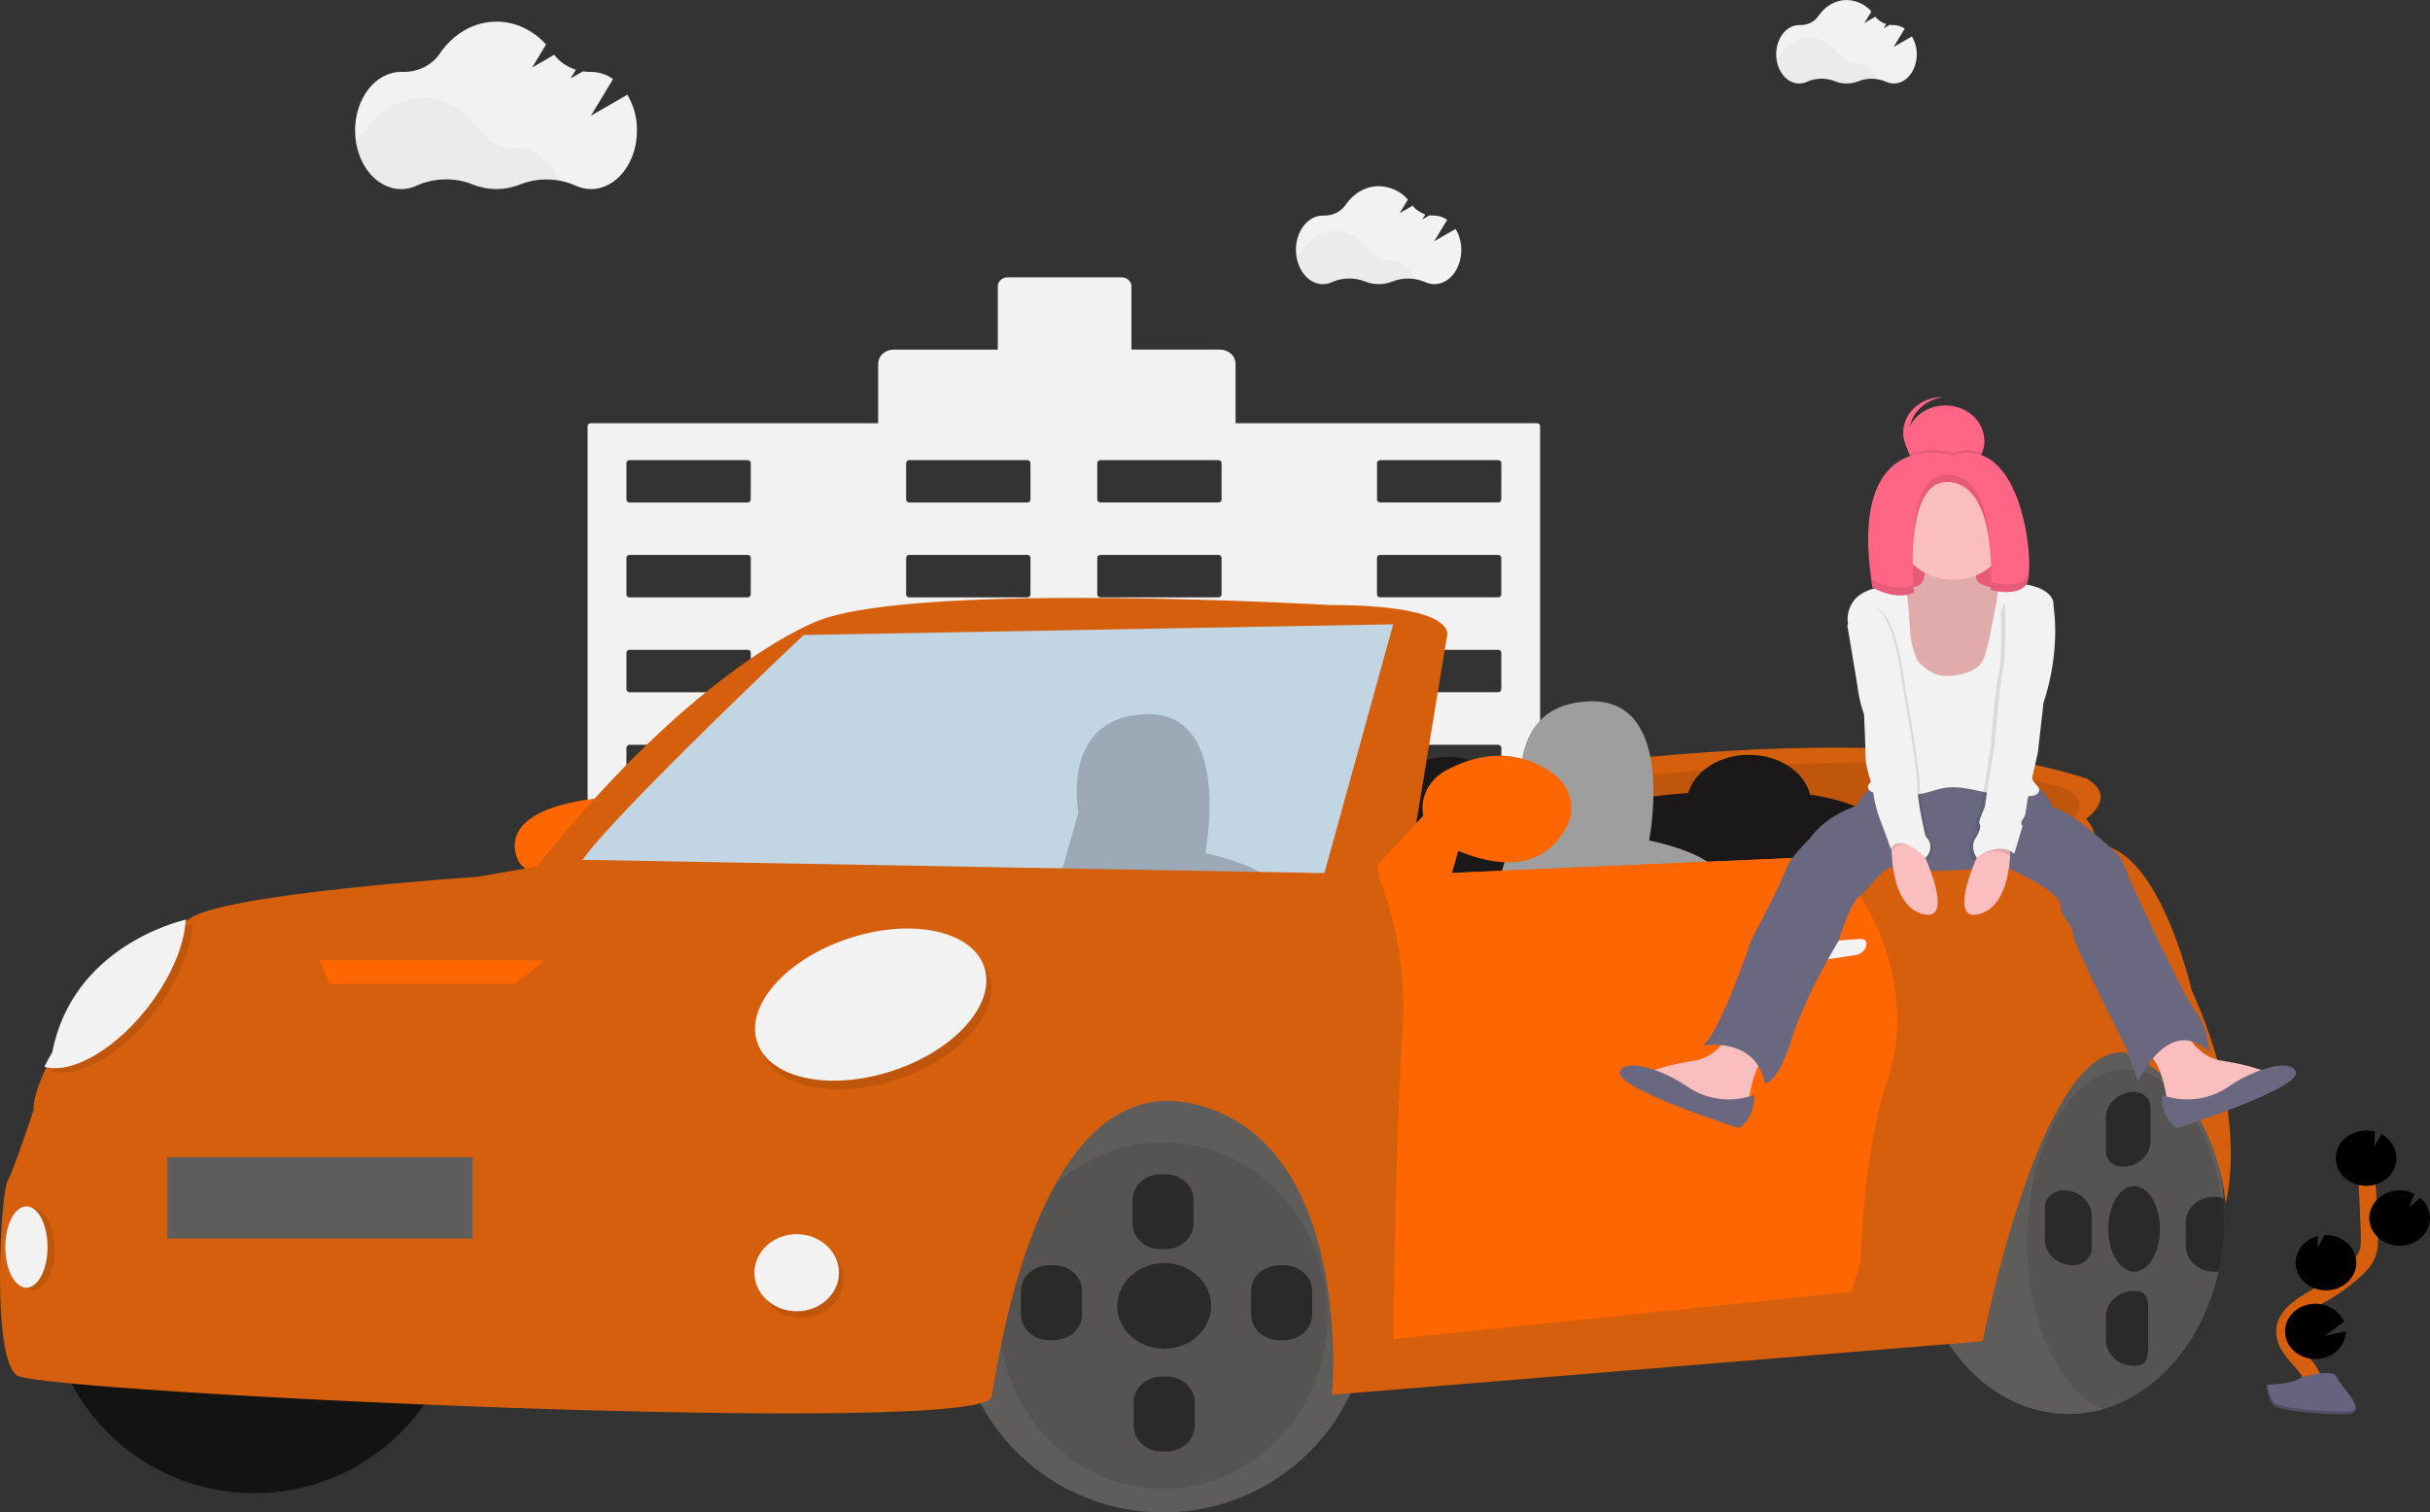<svg width="567" height="353" viewBox="0 0 567 353" fill="none" xmlns="http://www.w3.org/2000/svg">
<rect x="0" y="0" width="567" height="353" fill="#333333" stroke="none"/>
<g clip-path="url(#clip0_1_88)">
<path d="M358.628 98.774H288.297V84.907C288.297 84.028 287.914 83.184 287.232 82.562C286.549 81.94 285.624 81.591 284.659 81.591H264.006V66.82C264.006 66.266 263.765 65.735 263.335 65.344C262.906 64.952 262.323 64.732 261.716 64.732H235.112C234.505 64.732 233.922 64.952 233.493 65.344C233.063 65.735 232.822 66.266 232.822 66.82V81.596H208.542C207.577 81.596 206.651 81.945 205.969 82.567C205.287 83.189 204.903 84.033 204.903 84.912V98.779H137.839C137.644 98.78 137.457 98.852 137.319 98.978C137.182 99.104 137.104 99.275 137.104 99.453V283.528C137.104 283.706 137.182 283.877 137.319 284.003C137.457 284.13 137.644 284.201 137.839 284.202H182.41C182.606 284.202 182.794 284.131 182.933 284.005C183.072 283.878 183.149 283.707 183.149 283.528V258.762C183.151 258.584 183.229 258.413 183.368 258.287C183.506 258.161 183.693 258.089 183.889 258.088H202.717C202.913 258.089 203.1 258.161 203.239 258.287C203.377 258.413 203.455 258.584 203.457 258.762V283.528C203.457 283.706 203.534 283.877 203.672 284.003C203.809 284.13 203.996 284.201 204.191 284.202H292.264C292.46 284.201 292.648 284.13 292.786 284.004C292.924 283.877 293.003 283.707 293.004 283.528V258.762C293.004 258.584 293.081 258.414 293.219 258.287C293.356 258.161 293.543 258.089 293.738 258.088H312.566C312.763 258.088 312.951 258.159 313.089 258.285C313.228 258.412 313.306 258.583 313.306 258.762V283.528C313.308 283.707 313.386 283.877 313.524 284.004C313.663 284.13 313.85 284.201 314.046 284.202H358.617C358.813 284.201 359 284.13 359.138 284.004C359.277 283.877 359.355 283.707 359.357 283.528V99.448C359.355 99.271 359.278 99.102 359.142 98.976C359.006 98.85 358.822 98.778 358.628 98.774ZM175.171 249.486C175.171 249.664 175.094 249.834 174.956 249.96C174.818 250.085 174.632 250.156 174.437 250.156H146.907C146.811 250.156 146.715 250.14 146.625 250.106C146.535 250.073 146.453 250.024 146.385 249.961C146.316 249.899 146.261 249.825 146.224 249.744C146.187 249.662 146.168 249.575 146.168 249.486V240.94C146.168 240.851 146.187 240.764 146.224 240.682C146.261 240.6 146.316 240.526 146.384 240.463C146.453 240.4 146.535 240.351 146.624 240.317C146.714 240.283 146.81 240.265 146.907 240.265H174.453C174.649 240.267 174.835 240.338 174.973 240.465C175.11 240.591 175.188 240.762 175.188 240.94L175.171 249.486ZM175.171 227.338C175.172 227.426 175.153 227.514 175.117 227.596C175.08 227.678 175.026 227.752 174.958 227.815C174.89 227.877 174.809 227.927 174.719 227.961C174.63 227.995 174.534 228.012 174.437 228.012H146.907C146.81 228.013 146.714 227.996 146.624 227.962C146.533 227.929 146.452 227.879 146.383 227.816C146.314 227.754 146.259 227.679 146.223 227.597C146.186 227.515 146.167 227.427 146.168 227.338V218.771C146.167 218.683 146.186 218.595 146.223 218.513C146.259 218.43 146.314 218.356 146.383 218.293C146.452 218.23 146.533 218.181 146.624 218.147C146.714 218.113 146.81 218.096 146.907 218.097H174.453C174.55 218.097 174.646 218.115 174.736 218.148C174.825 218.182 174.906 218.232 174.975 218.295C175.043 218.358 175.097 218.432 175.133 218.514C175.17 218.596 175.188 218.683 175.188 218.771L175.171 227.338ZM175.171 205.195C175.171 205.373 175.094 205.543 174.956 205.67C174.819 205.796 174.632 205.868 174.437 205.869H146.907C146.81 205.869 146.714 205.852 146.624 205.818C146.535 205.784 146.453 205.734 146.384 205.671C146.316 205.609 146.261 205.535 146.224 205.453C146.187 205.371 146.168 205.283 146.168 205.195V196.623C146.168 196.534 146.187 196.447 146.224 196.365C146.261 196.283 146.316 196.209 146.384 196.146C146.453 196.084 146.535 196.034 146.624 196C146.714 195.966 146.81 195.949 146.907 195.949H174.453C174.649 195.95 174.835 196.022 174.973 196.148C175.11 196.274 175.188 196.445 175.188 196.623L175.171 205.195ZM175.171 183.046C175.172 183.135 175.153 183.222 175.117 183.304C175.08 183.386 175.026 183.46 174.958 183.523C174.89 183.586 174.809 183.635 174.719 183.669C174.63 183.703 174.534 183.721 174.437 183.721H146.907C146.81 183.721 146.714 183.704 146.624 183.671C146.533 183.637 146.452 183.587 146.383 183.525C146.314 183.462 146.259 183.387 146.223 183.305C146.186 183.223 146.167 183.135 146.168 183.046V174.505C146.167 174.416 146.186 174.328 146.223 174.246C146.259 174.164 146.314 174.089 146.383 174.026C146.452 173.964 146.533 173.914 146.624 173.88C146.714 173.847 146.81 173.83 146.907 173.83H174.453C174.55 173.83 174.646 173.848 174.736 173.882C174.825 173.916 174.906 173.965 174.975 174.028C175.043 174.091 175.097 174.165 175.133 174.247C175.17 174.329 175.188 174.416 175.188 174.505L175.171 183.046ZM175.171 160.903C175.171 161.081 175.094 161.252 174.956 161.378C174.819 161.504 174.632 161.576 174.437 161.577H146.907C146.81 161.577 146.714 161.56 146.624 161.526C146.535 161.492 146.453 161.442 146.384 161.38C146.316 161.317 146.261 161.243 146.224 161.161C146.187 161.079 146.168 160.991 146.168 160.903V152.331C146.168 152.243 146.187 152.156 146.224 152.074C146.261 151.992 146.316 151.918 146.385 151.856C146.453 151.794 146.535 151.745 146.625 151.711C146.715 151.678 146.811 151.661 146.907 151.662H174.453C174.648 151.662 174.835 151.732 174.973 151.858C175.11 151.984 175.188 152.154 175.188 152.331L175.171 160.903ZM175.171 138.76C175.171 138.937 175.094 139.107 174.956 139.233C174.818 139.358 174.632 139.429 174.437 139.429H146.907C146.811 139.43 146.715 139.413 146.625 139.379C146.535 139.346 146.453 139.297 146.385 139.235C146.316 139.172 146.261 139.098 146.224 139.017C146.187 138.935 146.168 138.848 146.168 138.76V130.188C146.168 130.099 146.187 130.012 146.224 129.93C146.261 129.848 146.316 129.774 146.384 129.711C146.453 129.649 146.535 129.599 146.624 129.565C146.714 129.531 146.81 129.514 146.907 129.514H174.453C174.649 129.515 174.835 129.587 174.973 129.713C175.11 129.839 175.188 130.01 175.188 130.188L175.171 138.76ZM175.171 116.611C175.172 116.7 175.153 116.787 175.117 116.869C175.08 116.951 175.026 117.025 174.958 117.088C174.89 117.15 174.809 117.2 174.719 117.234C174.63 117.268 174.534 117.286 174.437 117.286H146.907C146.81 117.286 146.714 117.269 146.624 117.236C146.533 117.202 146.452 117.152 146.383 117.09C146.314 117.027 146.259 116.952 146.223 116.87C146.186 116.788 146.167 116.7 146.168 116.611V108.07C146.167 107.981 146.186 107.893 146.223 107.811C146.259 107.729 146.314 107.654 146.383 107.591C146.452 107.529 146.533 107.479 146.624 107.445C146.714 107.412 146.81 107.395 146.907 107.395H174.453C174.55 107.395 174.646 107.413 174.736 107.447C174.825 107.481 174.906 107.53 174.975 107.593C175.043 107.656 175.097 107.73 175.133 107.812C175.17 107.894 175.188 107.981 175.188 108.07L175.171 116.611ZM240.439 249.481C240.439 249.57 240.419 249.657 240.382 249.739C240.345 249.82 240.29 249.894 240.222 249.956C240.153 250.019 240.071 250.068 239.981 250.101C239.892 250.135 239.796 250.151 239.699 250.151H212.169C211.974 250.151 211.787 250.08 211.648 249.955C211.51 249.83 211.431 249.659 211.43 249.481V240.94C211.431 240.761 211.509 240.591 211.648 240.464C211.786 240.338 211.974 240.267 212.169 240.265H239.699C239.796 240.265 239.892 240.283 239.982 240.317C240.072 240.351 240.153 240.4 240.222 240.463C240.291 240.526 240.345 240.6 240.382 240.682C240.419 240.764 240.439 240.851 240.439 240.94V249.481ZM240.439 227.333C240.439 227.422 240.421 227.51 240.384 227.592C240.347 227.674 240.292 227.749 240.224 227.811C240.155 227.874 240.073 227.924 239.983 227.957C239.893 227.991 239.796 228.008 239.699 228.007H212.169C211.973 228.007 211.785 227.936 211.646 227.81C211.508 227.683 211.43 227.512 211.43 227.333V218.771C211.43 218.593 211.508 218.421 211.646 218.295C211.785 218.168 211.973 218.097 212.169 218.097H239.699C239.796 218.096 239.893 218.113 239.983 218.147C240.073 218.181 240.155 218.23 240.224 218.293C240.292 218.356 240.347 218.43 240.384 218.513C240.421 218.595 240.439 218.683 240.439 218.771V227.333ZM240.439 205.19C240.439 205.278 240.419 205.366 240.382 205.448C240.345 205.53 240.291 205.604 240.222 205.667C240.153 205.729 240.072 205.779 239.982 205.813C239.892 205.847 239.796 205.864 239.699 205.864H212.169C211.974 205.863 211.786 205.791 211.648 205.665C211.509 205.539 211.431 205.368 211.43 205.19V196.623C211.431 196.445 211.509 196.274 211.648 196.148C211.786 196.021 211.974 195.95 212.169 195.949H239.699C239.796 195.949 239.892 195.966 239.982 196C240.072 196.034 240.153 196.084 240.222 196.146C240.291 196.209 240.345 196.283 240.382 196.365C240.419 196.447 240.439 196.534 240.439 196.623V205.19ZM240.439 183.041C240.439 183.13 240.421 183.218 240.384 183.3C240.347 183.382 240.292 183.457 240.224 183.52C240.155 183.582 240.073 183.632 239.983 183.666C239.893 183.699 239.796 183.716 239.699 183.716H212.169C211.973 183.716 211.785 183.645 211.646 183.518C211.508 183.392 211.43 183.22 211.43 183.041V174.505C211.43 174.326 211.508 174.154 211.646 174.028C211.785 173.901 211.973 173.83 212.169 173.83H239.699C239.796 173.83 239.893 173.847 239.983 173.88C240.073 173.914 240.155 173.964 240.224 174.026C240.292 174.089 240.347 174.164 240.384 174.246C240.421 174.328 240.439 174.416 240.439 174.505V183.041ZM240.439 160.898C240.439 160.987 240.419 161.074 240.382 161.156C240.345 161.238 240.291 161.312 240.222 161.375C240.153 161.437 240.072 161.487 239.982 161.521C239.892 161.555 239.796 161.572 239.699 161.572H212.169C211.974 161.571 211.786 161.5 211.648 161.373C211.509 161.247 211.431 161.076 211.43 160.898V152.331C211.431 152.153 211.51 151.983 211.648 151.858C211.787 151.732 211.974 151.662 212.169 151.662H239.699C239.796 151.661 239.892 151.678 239.981 151.711C240.071 151.745 240.153 151.794 240.222 151.856C240.29 151.918 240.345 151.992 240.382 152.074C240.419 152.156 240.439 152.243 240.439 152.331V160.898ZM240.439 138.755C240.439 138.843 240.419 138.93 240.382 139.012C240.345 139.093 240.29 139.167 240.222 139.23C240.153 139.292 240.071 139.341 239.981 139.374C239.892 139.408 239.796 139.425 239.699 139.424H212.169C211.974 139.424 211.787 139.354 211.648 139.228C211.51 139.103 211.431 138.933 211.43 138.755V130.188C211.431 130.01 211.509 129.839 211.648 129.713C211.786 129.586 211.974 129.515 212.169 129.514H239.699C239.796 129.514 239.892 129.531 239.982 129.565C240.072 129.599 240.153 129.649 240.222 129.711C240.291 129.774 240.345 129.848 240.382 129.93C240.419 130.012 240.439 130.099 240.439 130.188V138.755ZM240.439 116.606C240.439 116.695 240.421 116.783 240.384 116.865C240.347 116.947 240.292 117.022 240.224 117.085C240.155 117.147 240.073 117.197 239.983 117.231C239.893 117.264 239.796 117.281 239.699 117.281H212.169C211.973 117.281 211.785 117.21 211.646 117.083C211.508 116.957 211.43 116.785 211.43 116.606V108.07C211.43 107.891 211.508 107.719 211.646 107.593C211.785 107.466 211.973 107.395 212.169 107.395H239.699C239.796 107.395 239.893 107.412 239.983 107.445C240.073 107.479 240.155 107.529 240.224 107.591C240.292 107.654 240.347 107.729 240.384 107.811C240.421 107.893 240.439 107.981 240.439 108.07V116.606ZM285.037 249.476C285.037 249.565 285.018 249.652 284.98 249.734C284.943 249.815 284.889 249.889 284.82 249.951C284.751 250.014 284.67 250.063 284.58 250.096C284.49 250.13 284.394 250.146 284.297 250.146H256.768C256.572 250.146 256.385 250.075 256.247 249.95C256.108 249.825 256.029 249.654 256.028 249.476V240.94C256.029 240.761 256.108 240.591 256.246 240.464C256.385 240.338 256.572 240.267 256.768 240.265H284.297C284.493 240.265 284.681 240.336 284.82 240.463C284.959 240.589 285.037 240.761 285.037 240.94V249.476ZM285.037 227.328C285.038 227.417 285.019 227.505 284.982 227.587C284.945 227.669 284.891 227.744 284.822 227.806C284.753 227.869 284.671 227.919 284.581 227.952C284.491 227.986 284.395 228.003 284.297 228.002H256.768C256.571 228.002 256.383 227.931 256.245 227.805C256.106 227.678 256.028 227.507 256.028 227.328V218.771C256.028 218.593 256.106 218.421 256.245 218.295C256.383 218.168 256.571 218.097 256.768 218.097H284.297C284.395 218.096 284.491 218.113 284.581 218.147C284.671 218.181 284.753 218.23 284.822 218.293C284.891 218.356 284.945 218.43 284.982 218.513C285.019 218.595 285.038 218.683 285.037 218.771V227.328ZM285.037 205.185C285.037 205.364 284.959 205.535 284.82 205.661C284.681 205.788 284.493 205.859 284.297 205.859H256.768C256.572 205.858 256.385 205.786 256.246 205.66C256.108 205.534 256.029 205.363 256.028 205.185V196.623C256.029 196.445 256.108 196.274 256.246 196.148C256.385 196.021 256.572 195.95 256.768 195.949H284.297C284.493 195.949 284.681 196.02 284.82 196.146C284.959 196.273 285.037 196.444 285.037 196.623V205.185ZM285.037 183.036C285.038 183.125 285.019 183.213 284.982 183.295C284.945 183.377 284.891 183.452 284.822 183.515C284.753 183.577 284.671 183.627 284.581 183.661C284.491 183.694 284.395 183.711 284.297 183.711H256.768C256.571 183.711 256.383 183.64 256.245 183.513C256.106 183.387 256.028 183.215 256.028 183.036V174.505C256.028 174.326 256.106 174.154 256.245 174.028C256.383 173.901 256.571 173.83 256.768 173.83H284.297C284.395 173.83 284.491 173.847 284.581 173.88C284.671 173.914 284.753 173.964 284.822 174.026C284.891 174.089 284.945 174.164 284.982 174.246C285.019 174.328 285.038 174.416 285.037 174.505V183.036ZM285.037 160.893C285.037 161.072 284.959 161.243 284.82 161.37C284.681 161.496 284.493 161.567 284.297 161.567H256.768C256.572 161.566 256.385 161.495 256.246 161.368C256.108 161.242 256.029 161.071 256.028 160.893V152.331C256.029 152.153 256.108 151.983 256.247 151.858C256.385 151.732 256.572 151.662 256.768 151.662H284.297C284.394 151.661 284.49 151.678 284.58 151.711C284.67 151.745 284.751 151.794 284.82 151.856C284.889 151.918 284.943 151.992 284.98 152.074C285.018 152.156 285.037 152.243 285.037 152.331V160.893ZM285.037 138.75C285.037 138.838 285.018 138.925 284.98 139.007C284.943 139.088 284.889 139.162 284.82 139.225C284.751 139.287 284.67 139.336 284.58 139.369C284.49 139.403 284.394 139.42 284.297 139.419H256.768C256.572 139.419 256.385 139.349 256.247 139.223C256.108 139.098 256.029 138.928 256.028 138.75V130.188C256.029 130.01 256.108 129.839 256.246 129.713C256.385 129.586 256.572 129.515 256.768 129.514H284.297C284.493 129.514 284.681 129.585 284.82 129.711C284.959 129.838 285.037 130.009 285.037 130.188V138.75ZM285.037 116.601C285.038 116.69 285.019 116.778 284.982 116.86C284.945 116.942 284.891 117.017 284.822 117.08C284.753 117.142 284.671 117.192 284.581 117.226C284.491 117.259 284.395 117.276 284.297 117.276H256.768C256.571 117.276 256.383 117.205 256.245 117.078C256.106 116.952 256.028 116.78 256.028 116.601V108.07C256.028 107.891 256.106 107.719 256.245 107.593C256.383 107.466 256.571 107.395 256.768 107.395H284.297C284.395 107.395 284.491 107.412 284.581 107.445C284.671 107.479 284.753 107.529 284.822 107.591C284.891 107.654 284.945 107.729 284.982 107.811C285.019 107.893 285.038 107.981 285.037 108.07V116.601ZM350.304 249.471C350.303 249.649 350.224 249.82 350.086 249.945C349.947 250.07 349.76 250.141 349.564 250.141H322.035C321.938 250.141 321.842 250.125 321.752 250.091C321.663 250.058 321.581 250.009 321.512 249.946C321.444 249.884 321.389 249.81 321.352 249.729C321.314 249.647 321.295 249.56 321.295 249.471V240.94C321.295 240.761 321.373 240.589 321.512 240.463C321.651 240.336 321.839 240.265 322.035 240.265H349.564C349.76 240.267 349.948 240.338 350.086 240.464C350.224 240.591 350.303 240.761 350.304 240.94V249.471ZM350.304 227.323C350.304 227.502 350.226 227.673 350.088 227.8C349.949 227.926 349.761 227.997 349.564 227.997H322.035C321.938 227.998 321.841 227.981 321.751 227.947C321.661 227.914 321.579 227.864 321.51 227.801C321.441 227.739 321.387 227.664 321.35 227.582C321.313 227.5 321.295 227.412 321.295 227.323V218.771C321.295 218.683 321.313 218.595 321.35 218.513C321.387 218.43 321.441 218.356 321.51 218.293C321.579 218.23 321.661 218.181 321.751 218.147C321.841 218.113 321.938 218.096 322.035 218.097H349.564C349.761 218.097 349.949 218.168 350.088 218.295C350.226 218.421 350.304 218.593 350.304 218.771V227.323ZM350.304 205.18C350.303 205.358 350.224 205.529 350.086 205.655C349.948 205.781 349.76 205.853 349.564 205.854H322.035C321.839 205.854 321.651 205.783 321.512 205.656C321.373 205.53 321.295 205.359 321.295 205.18V196.623C321.295 196.444 321.373 196.273 321.512 196.146C321.651 196.02 321.839 195.949 322.035 195.949H349.564C349.76 195.95 349.948 196.021 350.086 196.148C350.224 196.274 350.303 196.445 350.304 196.623V205.18ZM350.304 183.031C350.304 183.21 350.226 183.382 350.088 183.508C349.949 183.635 349.761 183.706 349.564 183.706H322.035C321.843 183.704 321.659 183.635 321.523 183.511C321.387 183.388 321.309 183.221 321.306 183.046V174.505C321.306 174.416 321.324 174.328 321.361 174.246C321.398 174.164 321.452 174.089 321.521 174.026C321.59 173.964 321.672 173.914 321.762 173.88C321.852 173.847 321.949 173.83 322.046 173.83H349.575C349.772 173.83 349.96 173.901 350.099 174.028C350.237 174.154 350.315 174.326 350.315 174.505L350.304 183.031ZM350.304 160.888C350.303 161.066 350.224 161.237 350.086 161.363C349.948 161.49 349.76 161.561 349.564 161.562H322.035C321.839 161.562 321.651 161.491 321.512 161.365C321.373 161.238 321.295 161.067 321.295 160.888V152.331C321.295 152.243 321.314 152.156 321.352 152.074C321.389 151.992 321.444 151.918 321.512 151.856C321.581 151.794 321.663 151.745 321.752 151.711C321.842 151.678 321.938 151.661 322.035 151.662H349.564C349.76 151.662 349.947 151.732 350.086 151.858C350.224 151.983 350.303 152.153 350.304 152.331V160.888ZM350.304 138.745C350.303 138.923 350.224 139.093 350.086 139.218C349.947 139.344 349.76 139.414 349.564 139.414H322.035C321.938 139.415 321.842 139.398 321.752 139.364C321.663 139.331 321.581 139.282 321.512 139.22C321.444 139.157 321.389 139.083 321.352 139.002C321.314 138.92 321.295 138.833 321.295 138.745V130.188C321.295 130.009 321.373 129.838 321.512 129.711C321.651 129.585 321.839 129.514 322.035 129.514H349.564C349.76 129.515 349.948 129.586 350.086 129.713C350.224 129.839 350.303 130.01 350.304 130.188V138.745ZM350.304 116.596C350.304 116.685 350.285 116.772 350.248 116.854C350.211 116.936 350.156 117.01 350.088 117.073C350.019 117.136 349.937 117.185 349.848 117.219C349.758 117.253 349.662 117.271 349.564 117.271H322.035C321.843 117.269 321.659 117.2 321.523 117.076C321.387 116.953 321.309 116.786 321.306 116.611V108.07C321.306 107.981 321.324 107.893 321.361 107.811C321.398 107.729 321.452 107.654 321.521 107.591C321.59 107.529 321.672 107.479 321.762 107.445C321.852 107.412 321.949 107.395 322.046 107.395H349.575C349.772 107.395 349.96 107.466 350.099 107.593C350.237 107.719 350.315 107.891 350.315 108.07L350.304 116.596Z" fill="#F2F2F2"/>
<path d="M146.387 22.099L137.883 27.014L143.044 18.452C141.583 17.389 139.774 16.8 137.904 16.779H137.767C137.177 16.787 136.586 16.747 136.003 16.659L133.121 18.322L134.354 16.274C132.31 15.625 130.544 14.4 129.312 12.778L124.156 15.775L127.411 10.375C124.397 7.073 120.331 5.05 115.855 5.05C110.49 5.05 105.712 7.957 102.627 12.488C101.715 13.848 100.422 14.963 98.881 15.718C97.341 16.473 95.608 16.841 93.86 16.784H93.575C87.651 16.784 82.851 22.908 82.851 30.456C82.851 38.003 87.673 44.132 93.597 44.132C94.898 44.126 96.178 43.833 97.328 43.278C99.344 42.384 101.549 41.9 103.791 41.86C106.033 41.821 108.257 42.226 110.309 43.048C112.045 43.756 113.926 44.122 115.827 44.122C117.729 44.122 119.609 43.756 121.345 43.048C123.381 42.243 125.584 41.847 127.803 41.887C130.022 41.926 132.206 42.401 134.206 43.278C135.346 43.828 136.614 44.121 137.904 44.132C143.828 44.132 148.628 38.008 148.628 30.456C148.663 27.542 147.892 24.668 146.387 22.099Z" fill="#F2F2F2"/>
<path opacity="0.03" d="M130.359 42.104C127.265 41.567 124.066 41.883 121.17 43.013C119.434 43.719 117.555 44.084 115.655 44.084C113.754 44.084 111.875 43.719 110.139 43.013C108.086 42.193 105.862 41.789 103.621 41.829C101.38 41.868 99.175 42.351 97.158 43.243C96.007 43.801 94.725 44.094 93.421 44.097C88.161 44.097 83.783 39.267 82.873 32.893C83.925 32.193 84.818 31.314 85.503 30.305C88.588 25.775 93.367 22.868 98.731 22.868C104.095 22.868 108.813 25.74 111.882 30.226C112.801 31.58 114.089 32.695 115.62 33.462C117.152 34.229 118.875 34.621 120.622 34.601H120.759C124.967 34.576 128.595 37.638 130.359 42.104Z" fill="black"/>
<path d="M446.109 8.507L441.857 10.959L444.433 6.688C443.703 6.159 442.801 5.865 441.868 5.854H441.802C441.507 5.86 441.211 5.839 440.92 5.794L439.484 6.629L440.098 5.63C439.081 5.304 438.201 4.696 437.583 3.891L435.013 5.39L436.657 2.697C435.978 1.885 435.109 1.221 434.113 0.754C433.116 0.287 432.018 0.03 430.898 0C428.224 0 425.84 1.454 424.322 3.711C423.866 4.391 423.219 4.947 422.449 5.324C421.678 5.7 420.812 5.883 419.939 5.854H419.796C416.843 5.854 414.448 8.906 414.448 12.673C414.448 16.439 416.843 19.491 419.796 19.491C420.446 19.489 421.085 19.343 421.659 19.066C422.665 18.621 423.764 18.38 424.881 18.36C425.999 18.34 427.107 18.542 428.131 18.951C428.997 19.304 429.935 19.486 430.884 19.486C431.833 19.486 432.771 19.304 433.638 18.951C434.654 18.551 435.753 18.354 436.86 18.373C437.967 18.393 439.056 18.63 440.054 19.066C440.623 19.337 441.254 19.48 441.895 19.481C444.849 19.481 447.244 16.429 447.244 12.663C447.252 11.213 446.862 9.784 446.109 8.507Z" fill="#F2F2F2"/>
<path opacity="0.03" d="M438.115 18.482C436.57 18.217 434.974 18.375 433.528 18.937C432.666 19.286 431.732 19.467 430.788 19.466C429.844 19.462 428.911 19.278 428.049 18.927C427.024 18.517 425.915 18.316 424.796 18.335C423.678 18.355 422.578 18.596 421.572 19.041C420.998 19.319 420.358 19.465 419.709 19.466C417.084 19.466 414.903 17.058 414.448 13.877C414.973 13.528 415.42 13.09 415.763 12.588C417.298 10.33 419.681 8.876 422.339 8.876C424.996 8.876 427.369 10.31 428.914 12.548C429.375 13.227 430.021 13.785 430.79 14.168C431.558 14.55 432.423 14.744 433.298 14.731H433.369C435.424 14.731 437.232 16.259 438.115 18.482Z" fill="black"/>
<path d="M339.635 53.428L334.649 56.31L337.674 51.315C336.819 50.685 335.759 50.334 334.66 50.316H334.578C334.231 50.32 333.884 50.297 333.542 50.246L331.854 51.245L332.578 50.041C331.38 49.661 330.345 48.946 329.619 47.998L326.594 49.746L328.506 46.58C327.702 45.632 326.677 44.86 325.504 44.319C324.332 43.779 323.042 43.482 321.728 43.453C318.583 43.453 315.777 45.161 313.969 47.818C313.432 48.61 312.675 49.258 311.774 49.697C310.873 50.136 309.861 50.349 308.84 50.316H308.67C305.196 50.316 302.385 53.907 302.385 58.308C302.385 62.709 305.196 66.325 308.67 66.325C309.435 66.324 310.187 66.153 310.862 65.826C312.044 65.302 313.337 65.019 314.652 64.996C315.966 64.972 317.27 65.21 318.473 65.691C319.492 66.104 320.594 66.318 321.709 66.318C322.824 66.318 323.926 66.104 324.945 65.691C326.14 65.219 327.432 64.987 328.734 65.01C330.035 65.034 331.316 65.312 332.49 65.826C333.166 66.15 333.918 66.322 334.682 66.325C338.156 66.325 340.972 62.739 340.972 58.308C340.981 56.605 340.522 54.927 339.635 53.428Z" fill="#F2F2F2"/>
<path opacity="0.03" d="M330.238 65.161C328.422 64.848 326.545 65.034 324.846 65.696C323.828 66.109 322.725 66.323 321.61 66.323C320.496 66.323 319.393 66.109 318.375 65.696C317.171 65.214 315.867 64.977 314.553 65.001C313.239 65.024 311.946 65.307 310.764 65.831C310.088 66.157 309.336 66.328 308.572 66.33C305.487 66.33 302.917 63.498 302.385 59.762C302.999 59.357 303.522 58.848 303.925 58.263C305.733 55.606 308.539 53.902 311.684 53.902C314.829 53.902 317.602 55.586 319.41 58.213C319.948 59.008 320.703 59.663 321.601 60.113C322.499 60.563 323.509 60.793 324.534 60.781H324.594C327.071 60.746 329.202 62.544 330.238 65.161Z" fill="black"/>
<path d="M519.054 284.322C519.054 285.181 519.054 286.04 518.993 286.89C518.853 290.195 518.417 293.484 517.689 296.725C514.089 312.764 503.694 325.232 490.637 328.913C488.039 329.651 485.335 330.026 482.614 330.027C462.488 330.027 446.175 309.547 446.175 284.322C446.175 259.097 462.488 238.617 482.614 238.617C501.492 238.617 517.021 256.629 518.867 279.702C518.993 281.22 519.054 282.764 519.054 284.322Z" fill="#5E5D5B"/>
<path opacity="0.1" d="M518.994 286.894C518.854 290.2 518.417 293.489 517.689 296.73C514.089 312.769 503.695 325.237 490.637 328.918C480.527 324.677 473.025 308.783 473.025 289.822C473.025 267.613 483.327 249.611 496.04 249.611C506.708 249.611 515.684 262.308 518.287 279.537C518.648 281.899 518.884 284.367 518.994 286.894Z" fill="black"/>
<path d="M336.036 183.171C336.036 183.171 434.668 164.689 486.724 181.672C486.724 181.672 494.396 185.169 486.724 191.163C486.724 191.163 493.979 198.156 481.31 200.654L430.98 203.476L336.036 194.66V183.171Z" fill="#D55F0D"/>
<path opacity="0.1" d="M353.296 185.494C353.296 185.494 437.742 169.669 482.313 184.21C482.313 184.21 488.889 187.207 482.313 192.337C482.313 192.337 488.522 198.331 477.677 200.464L434.586 202.877L353.296 195.339V185.494Z" fill="black"/>
<path d="M449.463 213.142L442.888 201.153C442.888 201.153 445.77 189.025 422.339 185.459C421.04 180.169 415.155 176.178 408.092 176.178C401.199 176.178 395.434 179.974 393.944 185.069C390.579 185.334 386.996 185.693 383.16 186.168L377.801 212.362L377.132 211.144C377.132 211.144 380.535 196.818 349.866 194.725C351.538 192.877 352.459 190.561 352.474 188.166C352.474 181.817 345.97 176.677 337.953 176.677C329.937 176.677 323.433 181.817 323.433 188.166C323.454 190.774 324.54 193.282 326.479 195.199C323.612 195.449 320.587 195.769 317.405 196.158L311.377 225.629L339.323 229.126L383.708 223.132L379.779 215.964L405.078 219.131L449.463 213.142Z" fill="black"/>
<path opacity="0.2" d="M449.463 213.142L442.888 201.153C442.888 201.153 445.77 189.025 422.339 185.459C421.04 180.169 415.155 176.178 408.092 176.178C401.199 176.178 395.434 179.974 393.944 185.069C390.579 185.334 386.996 185.693 383.16 186.168L377.801 212.362L377.132 211.144C377.132 211.144 380.535 196.818 349.866 194.725C351.538 192.877 352.459 190.561 352.474 188.166C352.474 181.817 345.97 176.677 337.953 176.677C329.937 176.677 323.433 181.817 323.433 188.166C323.454 190.774 324.54 193.282 326.479 195.199C323.612 195.449 320.587 195.769 317.405 196.158L311.377 225.629L339.323 229.126L383.708 223.132L379.779 215.964L405.078 219.131L449.463 213.142Z" fill="#A59A9A" fill-opacity="0.8"/>
<path d="M355.203 186.608C355.203 186.608 350.819 164.19 371.094 163.69C391.368 163.191 384.793 196.158 384.793 196.158C384.793 196.158 400.136 199.156 401.232 204.65C402.327 210.145 348.08 211.643 348.08 211.643L355.203 186.608Z" fill="#9E9E9E"/>
<path d="M319.597 305.052C319.597 331.526 298.007 353.005 271.377 353.005C244.746 353.005 223.156 331.526 223.156 305.052C223.156 278.578 245.014 252.853 271.651 252.853C298.287 252.853 319.597 278.568 319.597 305.052Z" fill="#5E5D5B"/>
<path opacity="0.1" d="M271.377 347.505C292.561 347.505 309.734 329.393 309.734 307.05C309.734 284.707 292.561 266.594 271.377 266.594C250.193 266.594 233.02 284.707 233.02 307.05C233.02 329.393 250.193 347.505 271.377 347.505Z" fill="black"/>
<path d="M59.316 348.504C85.948 348.504 107.537 327.035 107.537 300.551C107.537 274.068 85.948 252.598 59.316 252.598C32.685 252.598 11.096 274.068 11.096 300.551C11.096 327.035 32.685 348.504 59.316 348.504Z" fill="black" fill-opacity="0.63"/>
<path d="M141.51 186.168C141.51 186.168 119.044 187.167 120.14 198.156C121.236 209.145 139.318 201.153 139.318 201.153L141.51 186.168Z" fill="#FD6601"/>
<path d="M328.43 204.475L337.679 148.205C337.679 148.205 339.871 141.212 310.281 141.212C310.281 141.212 215.485 135.717 191.374 144.709C191.374 144.709 163.428 154.199 124.523 203.151C124.523 203.151 324.594 207.472 328.43 204.475Z" fill="#D55F0D"/>
<path d="M325.077 145.708L308.09 207.147L297.438 206.913L247.025 205.794L134.59 203.296C134.277 198.441 187.523 148.205 187.523 148.205L325.077 145.708Z" fill="#C2D5E3"/>
<path opacity="0.2" d="M247.042 205.794L251.633 189.61C251.633 189.61 247.25 167.187 267.524 166.687C287.799 166.188 281.223 199.156 281.223 199.156C281.223 199.156 295.196 201.888 297.421 206.913L247.042 205.794Z" fill="black"/>
<path d="M519.328 280.825C516.04 251.854 495.492 245.61 495.492 245.61C475.765 244.611 462.614 313.044 462.614 313.044L310.829 325.532C310.829 325.532 316.035 267.339 279.322 257.848C242.609 248.357 233.019 316.541 231.376 326.031C229.732 335.522 10 325.032 3.973 321.036C-2.055 317.04 0.137 278.578 1.781 275.581C3.425 272.584 7.808 259.097 7.808 259.097C7.808 255.88 9.496 251.814 10.899 248.992C11.885 246.994 12.74 245.61 12.74 245.61C17.502 220.994 42.226 215.035 43.886 214.64H43.974C50.549 208.646 111.373 204.65 111.373 204.65L134.387 200.654L321.498 204.006L329.46 204.15L424.586 199.979L488.916 197.157C503.711 197.157 511.382 231.124 511.382 231.124C525.081 261.095 519.328 280.825 519.328 280.825Z" fill="#D55F0D"/>
<path opacity="0.1" d="M210.853 251.407C225.306 246.106 234.07 235.121 230.429 226.872C226.788 218.624 212.12 216.235 197.667 221.537C183.214 226.838 174.449 237.823 178.09 246.072C181.731 254.32 196.399 256.709 210.853 251.407Z" fill="black"/>
<path d="M209.757 249.407C224.21 244.106 232.975 233.121 229.334 224.872C225.693 216.624 211.024 214.235 196.571 219.537C182.118 224.838 173.354 235.823 176.995 244.072C180.636 252.32 195.304 254.709 209.757 249.407Z" fill="#F2F2F2"/>
<path opacity="0.1" d="M44.982 215.659C44.702 221.154 42.001 228.087 37.141 234.765C29.321 245.515 18.598 251.844 11.995 249.991C12.981 247.993 13.836 246.609 13.836 246.609C18.598 221.993 43.321 216.034 44.982 215.659Z" fill="black"/>
<path d="M43.338 214.66C43.059 220.155 40.357 227.088 35.497 233.766C27.677 244.516 16.954 250.845 10.351 248.992C11.337 246.994 12.192 245.61 12.192 245.61C16.954 220.994 41.678 215.035 43.338 214.66Z" fill="#F2F2F2"/>
<path d="M120.14 229.621H76.851L74.659 224.126H127.263L120.14 229.621Z" fill="#FD6601"/>
<path d="M110.277 270.081H39.042V289.063H110.277V270.081Z" fill="#5E5D5B"/>
<path opacity="0.1" d="M186.991 307.544C192.438 307.544 196.854 303.519 196.854 298.553C196.854 293.588 192.438 289.562 186.991 289.562C181.543 289.562 177.127 293.588 177.127 298.553C177.127 303.519 181.543 307.544 186.991 307.544Z" fill="black"/>
<path d="M185.895 306.046C191.342 306.046 195.758 302.02 195.758 297.055C195.758 292.089 191.342 288.063 185.895 288.063C180.448 288.063 176.032 292.089 176.032 297.055C176.032 302.02 180.448 306.046 185.895 306.046Z" fill="#F2F2F2"/>
<path opacity="0.1" d="M7.809 301.051C10.532 301.051 12.74 296.802 12.74 291.56C12.74 286.318 10.532 282.069 7.809 282.069C5.085 282.069 2.877 286.318 2.877 291.56C2.877 296.802 5.085 301.051 7.809 301.051Z" fill="black"/>
<path d="M6.165 300.551C8.888 300.551 11.096 296.302 11.096 291.061C11.096 285.819 8.888 281.57 6.165 281.57C3.441 281.57 1.233 285.819 1.233 291.061C1.233 296.302 3.441 300.551 6.165 300.551Z" fill="#F2F2F2"/>
<path d="M440.695 251.105C434.668 268.088 434.12 294.562 434.12 294.562L431.928 301.555L325.076 312.544C325.076 312.544 325.624 263.592 327.268 240.615C328.424 224.406 324.134 210.684 321.498 204.006L329.46 204.15L424.585 199.979C440.476 210.135 446.104 235.854 440.695 251.105Z" fill="#FD6601"/>
<path d="M416.333 220.484C415.959 220.507 415.594 220.601 415.262 220.76C414.93 220.918 414.638 221.138 414.405 221.406C414.172 221.674 414.003 221.983 413.908 222.314C413.814 222.644 413.796 222.989 413.856 223.327C413.908 223.609 414.035 223.875 414.227 224.103C414.418 224.33 414.667 224.511 414.952 224.63C416.722 225.435 428.503 223.631 432.969 222.912C433.63 222.814 434.238 222.52 434.696 222.074C435.154 221.629 435.437 221.057 435.501 220.449C435.556 219.74 435.271 219.136 434.131 219.136L416.333 220.484Z" fill="#F2F2F2"/>
<path d="M321.241 202.152C321.241 202.152 323.981 213.142 337.132 209.645L341.515 194.16L332.748 189.665L321.241 202.152Z" fill="#FD6601"/>
<path d="M337.345 179.839C343.373 176.582 352.935 173.735 362.392 180.573C364.361 181.99 365.75 183.97 366.335 186.193C366.92 188.416 366.668 190.754 365.62 192.831C362.524 198.94 355.176 205.569 338.019 197.632C336.335 196.853 334.898 195.694 333.844 194.265L333.756 194.145C332.926 193.001 332.359 191.715 332.09 190.365C331.821 189.015 331.856 187.629 332.191 186.292C332.527 184.954 333.156 183.693 334.042 182.584C334.928 181.475 336.052 180.541 337.345 179.839Z" fill="#FD6601"/>
<path d="M271.651 314.787C277.703 314.787 282.61 310.314 282.61 304.797C282.61 299.279 277.703 294.807 271.651 294.807C265.598 294.807 260.691 299.279 260.691 304.797C260.691 310.314 265.598 314.787 271.651 314.787Z" fill="black" fill-opacity="0.5"/>
<path d="M497.957 296.805C501.286 296.805 503.985 292.332 503.985 286.815C503.985 281.297 501.286 276.825 497.957 276.825C494.628 276.825 491.93 281.297 491.93 286.815C491.93 292.332 494.628 296.805 497.957 296.805Z" fill="black" fill-opacity="0.5"/>
<path d="M271.924 274.077H270.828C267.197 274.077 264.253 276.761 264.253 280.071V285.566C264.253 288.876 267.197 291.56 270.828 291.56H271.924C275.556 291.56 278.5 288.876 278.5 285.566V280.071C278.5 276.761 275.556 274.077 271.924 274.077Z" fill="black" fill-opacity="0.5"/>
<path d="M497.957 254.846C498.461 254.846 498.96 254.936 499.425 255.112C499.891 255.288 500.313 255.545 500.67 255.87C501.026 256.195 501.308 256.58 501.501 257.004C501.694 257.428 501.793 257.883 501.793 258.342V266.334C501.793 267.924 501.1 269.449 499.867 270.573C498.634 271.697 496.961 272.329 495.218 272.329C494.2 272.329 493.225 271.96 492.505 271.305C491.786 270.649 491.382 269.759 491.382 268.832V260.84C491.382 259.25 492.075 257.725 493.308 256.601C494.541 255.477 496.213 254.846 497.957 254.846Z" fill="black" fill-opacity="0.5"/>
<path d="M497.957 318.789C496.213 318.789 494.541 318.157 493.308 317.033C492.075 315.909 491.382 314.384 491.382 312.794V307.3C491.382 305.71 492.075 304.185 493.308 303.061C494.541 301.937 496.213 301.306 497.957 301.306C501.574 301.306 501.245 304.003 501.245 307.3V312.794C501.24 316.091 501.585 318.789 497.957 318.789Z" fill="black" fill-opacity="0.5"/>
<path d="M481.518 277.823C483.262 277.823 484.935 278.455 486.168 279.579C487.401 280.703 488.094 282.228 488.094 283.817V291.31C488.094 292.37 487.632 293.386 486.81 294.136C485.988 294.885 484.873 295.306 483.71 295.306C481.966 295.306 480.294 294.675 479.061 293.551C477.828 292.426 477.135 290.902 477.135 289.312V281.819C477.135 280.76 477.597 279.743 478.419 278.994C479.241 278.244 480.356 277.823 481.518 277.823Z" fill="black" fill-opacity="0.5"/>
<path d="M519.054 284.322C519.054 285.181 519.054 286.041 518.994 286.89C518.853 290.195 518.417 293.485 517.689 296.725C517.327 296.781 516.961 296.809 516.594 296.81C514.85 296.81 513.177 296.179 511.944 295.054C510.711 293.93 510.018 292.406 510.018 290.816V285.321C510.018 283.732 510.711 282.207 511.944 281.083C513.177 279.959 514.85 279.327 516.594 279.327C517.167 279.326 517.739 279.395 518.292 279.532C518.489 279.582 518.687 279.637 518.873 279.702C518.994 281.22 519.054 282.764 519.054 284.322Z" fill="black" fill-opacity="0.5"/>
<path d="M299.596 295.307H298.5C294.869 295.307 291.925 297.99 291.925 301.301V306.795C291.925 310.106 294.869 312.789 298.5 312.789H299.596C303.228 312.789 306.172 310.106 306.172 306.795V301.301C306.172 297.99 303.228 295.307 299.596 295.307Z" fill="black" fill-opacity="0.5"/>
<path d="M245.897 295.307H244.801C241.169 295.307 238.225 297.99 238.225 301.301V306.795C238.225 310.106 241.169 312.789 244.801 312.789H245.897C249.528 312.789 252.472 310.106 252.472 306.795V301.301C252.472 297.99 249.528 295.307 245.897 295.307Z" fill="black" fill-opacity="0.5"/>
<path d="M272.198 321.281H271.102C267.471 321.281 264.527 323.965 264.527 327.275V332.77C264.527 336.08 267.471 338.764 271.102 338.764H272.198C275.83 338.764 278.774 336.08 278.774 332.77V327.275C278.774 323.965 275.83 321.281 272.198 321.281Z" fill="black" fill-opacity="0.5"/>
<path d="M463.031 102.904C463.027 103.857 462.842 104.802 462.483 105.697C461.858 107.286 460.715 108.664 459.208 109.646C457.701 110.628 455.9 111.167 454.048 111.191C452.196 111.215 450.379 110.723 448.842 109.78C447.305 108.837 446.12 107.489 445.446 105.916C445.033 104.962 444.821 103.945 444.822 102.919C444.822 100.72 445.78 98.611 447.486 97.056C449.192 95.501 451.505 94.627 453.918 94.627C456.33 94.627 458.644 95.501 460.35 97.056C462.056 98.611 463.014 100.72 463.014 102.919L463.031 102.904Z" fill="#FF6584"/>
<path d="M446.668 104.973C446.089 104.02 445.72 102.974 445.585 101.892C445.449 100.81 445.548 99.714 445.877 98.667C446.205 97.62 446.757 96.643 447.5 95.79C448.244 94.938 449.164 94.227 450.208 93.699C451.223 93.175 452.339 92.835 453.496 92.7C452.243 92.659 450.994 92.855 449.827 93.276C448.661 93.696 447.603 94.332 446.719 95.143C445.836 95.954 445.145 96.923 444.692 97.989C444.239 99.055 444.032 100.195 444.085 101.337C444.138 102.479 444.45 103.599 445 104.626C445.551 105.653 446.328 106.566 447.284 107.306C448.24 108.046 449.353 108.598 450.554 108.927C451.755 109.256 453.018 109.355 454.263 109.218C452.704 109.164 451.186 108.745 449.856 108.002C448.526 107.258 447.428 106.215 446.668 104.973Z" fill="#FF6584"/>
<path d="M466.932 114.453H442.564V149.104H466.932V114.453Z" fill="#FF6584"/>
<path opacity="0.1" d="M467.48 113.454H443.112V148.105H467.48V113.454Z" fill="black"/>
<path d="M404.048 240.17C404.048 240.17 401.451 246.664 395.281 247.573C389.111 248.482 385.549 249.931 385.549 249.931L400.169 258.517L407.966 257.628C407.966 257.628 408.936 248.447 412.185 246.374C415.435 244.301 404.048 240.17 404.048 240.17Z" fill="#FBBEBE"/>
<path d="M509.651 240.17C509.651 240.17 512.248 246.664 518.418 247.573C524.588 248.482 528.161 249.946 528.161 249.946L513.541 258.532L505.744 257.643C505.744 257.643 504.774 248.462 501.525 246.389C498.275 244.316 509.651 240.17 509.651 240.17Z" fill="#FBBEBE"/>
<path d="M438.503 182.716C438.503 182.716 434.602 184.495 433.303 188.046C433.303 188.046 426.18 190.119 422.256 195.749C422.256 195.749 417.385 200.484 416.733 202.857C416.081 205.229 408.612 219.46 408.612 219.46C408.612 219.46 401.144 241.669 397.242 244.041C397.242 244.041 409.588 241.669 411.862 252.923C411.862 252.923 414.788 252.923 418.037 242.558C421.287 232.193 429.079 219.46 429.079 219.46C429.079 219.46 431.681 210.574 433.955 209.096C436.229 207.617 439.802 200.804 443.052 202.577C446.301 204.35 467.743 202.282 467.743 202.282C467.743 202.282 480.411 207.612 480.735 211.169C481.058 214.725 483.337 215.015 483.661 217.977C483.984 220.939 496.006 244.336 496.006 244.336C496.006 244.336 498.28 250.83 498.927 252.328C498.927 252.328 506.078 236.634 515.497 245.515C515.497 245.515 515.174 239.591 512.248 236.024C509.322 232.458 496.653 204.63 496.653 204.63C496.653 204.63 495.354 200.484 494.056 199.3C492.757 198.116 482.685 188.641 479.118 188.641C479.118 188.641 477.167 184.195 474.893 183.605L438.503 182.716Z" fill="#696880"/>
<path d="M409.264 255.57C406.726 256.499 403.967 256.813 401.256 256.48C398.545 256.147 395.974 255.18 393.796 253.672C391.679 252.191 389.36 250.967 386.897 250.031C383.456 248.762 379.329 247.818 378.075 249.946C375.801 253.792 405.692 263.273 405.692 263.273C405.692 263.273 409.588 261.195 409.264 255.57Z" fill="#696880"/>
<path d="M504.451 255.57C506.989 256.499 509.749 256.813 512.46 256.48C515.171 256.147 517.741 255.18 519.92 253.672C522.037 252.191 524.356 250.967 526.818 250.031C530.26 248.762 534.386 247.818 535.641 249.946C537.915 253.792 508.023 263.273 508.023 263.273C508.023 263.273 504.127 261.195 504.451 255.57Z" fill="#696880"/>
<path d="M449.123 134.004C448.997 135.033 448.63 136.147 447.666 136.696C446.877 137.146 445.879 137.106 444.97 137.281C444.014 137.497 443.127 137.915 442.382 138.502C441.636 139.088 441.053 139.827 440.679 140.657C439.952 142.334 439.81 144.175 440.274 145.927C440.486 146.788 440.763 147.634 441.101 148.46C442.06 150.917 443.211 153.35 444.986 155.398C446.506 157.02 448.215 158.488 450.082 159.774C451.238 160.633 452.433 161.512 453.858 161.917C454.825 162.15 455.821 162.269 456.822 162.271C458.055 162.326 459.365 162.361 460.433 161.802C462.077 160.938 462.57 159.025 463.458 157.496C464.22 156.192 465.348 155.093 466.055 153.765C466.556 152.722 466.923 151.631 467.151 150.513L468.669 144.364C469.217 142.136 469.721 139.618 468.34 137.705C468.244 137.547 468.104 137.415 467.935 137.321C467.673 137.224 467.386 137.196 467.107 137.241C465.36 137.348 463.617 136.985 462.093 136.197C461.852 136.088 461.638 135.935 461.463 135.747C461.239 135.431 461.106 135.069 461.074 134.693C460.926 133.93 460.691 133.184 460.373 132.465C460.282 132.209 460.118 131.979 459.896 131.801C459.665 131.668 459.402 131.587 459.129 131.566C456.783 131.218 454.418 130.991 452.044 130.887C451.26 130.857 450.088 130.572 449.556 131.197C449.025 131.821 449.211 133.255 449.123 134.004Z" fill="#FBBEBE"/>
<path opacity="0.1" d="M449.123 134.004C448.997 135.033 448.63 136.147 447.666 136.696C446.877 137.146 445.879 137.106 444.97 137.281C444.014 137.497 443.127 137.915 442.382 138.502C441.636 139.088 441.053 139.827 440.679 140.657C439.952 142.334 439.81 144.175 440.274 145.927C440.486 146.788 440.763 147.634 441.101 148.46C442.06 150.917 443.211 153.35 444.986 155.398C446.506 157.02 448.215 158.488 450.082 159.774C451.238 160.633 452.433 161.512 453.858 161.917C454.825 162.15 455.821 162.269 456.822 162.271C458.055 162.326 459.365 162.361 460.433 161.802C462.077 160.938 462.57 159.025 463.458 157.496C464.22 156.192 465.348 155.093 466.055 153.765C466.556 152.722 466.923 151.631 467.151 150.513L468.669 144.364C469.217 142.136 469.721 139.618 468.34 137.705C468.244 137.547 468.104 137.415 467.935 137.321C467.673 137.224 467.386 137.196 467.107 137.241C465.36 137.348 463.617 136.985 462.093 136.197C461.852 136.088 461.638 135.935 461.463 135.747C461.239 135.431 461.106 135.069 461.074 134.693C460.926 133.93 460.691 133.184 460.373 132.465C460.282 132.209 460.118 131.979 459.896 131.801C459.665 131.668 459.402 131.587 459.129 131.566C456.783 131.218 454.418 130.991 452.044 130.887C451.26 130.857 450.088 130.572 449.556 131.197C449.025 131.821 449.211 133.255 449.123 134.004Z" fill="black"/>
<path d="M444.723 137.54C443.452 137.196 442.136 137.006 440.811 136.976C437.676 136.906 434.328 137.895 432.515 140.228C431.287 141.91 430.836 143.965 431.26 145.947C431.698 147.915 432.679 149.749 434.109 151.277C434.936 152.079 435.671 152.956 436.301 153.895C437.167 155.393 437.189 157.181 437.397 158.89C437.945 162.941 439.841 166.757 440.597 170.783C441.353 174.809 440.696 179.484 437.205 182.052C436.619 182.482 435.912 182.931 435.863 183.615C435.78 184.709 437.342 185.179 438.542 185.279C442.131 185.594 445.814 185.898 449.299 185.054C450.745 184.704 452.131 184.16 453.6 183.91C457.332 183.276 461.08 184.575 464.806 185.204C467.507 185.608 470.239 185.81 472.976 185.808C473.615 185.86 474.258 185.783 474.861 185.584C475.158 185.477 475.411 185.287 475.583 185.041C475.754 184.795 475.835 184.506 475.814 184.215C475.695 183.837 475.473 183.494 475.168 183.216C473.283 181.088 472.707 178.271 472.192 175.578L470.494 166.512C469.568 161.677 468.707 156.427 471.217 152.081C473.025 148.959 476.346 146.761 478.253 143.689C478.927 142.76 479.232 141.647 479.118 140.538C478.834 138.994 477.305 137.89 475.738 137.241C472.726 136.013 469.309 135.901 466.209 136.926C466.263 139.089 465.661 141.277 465.266 143.42L464.603 146.916C464.267 148.977 463.772 151.013 463.124 153.01C462.882 153.808 462.479 154.557 461.934 155.218C461.349 155.811 460.634 156.286 459.836 156.612C458.105 157.383 456.201 157.778 454.274 157.766C453.44 157.781 452.61 157.666 451.819 157.426C450.515 156.996 449.457 156.112 448.438 155.253C448.103 154.994 447.803 154.698 447.545 154.374C447.276 153.957 447.072 153.508 446.937 153.04C446.493 151.819 446.145 150.57 445.896 149.304C445.726 148.335 445.677 147.351 445.6 146.372C445.359 143.535 445.364 140.323 444.723 137.54Z" fill="#F2F2F2"/>
<path d="M441.424 194.859C441.424 194.859 440.126 210.554 448.246 213.221C456.367 215.889 449.222 200.189 449.222 200.189L446.625 195.449L441.424 194.859Z" fill="#FBBEBE"/>
<path d="M469.042 194.859C469.042 194.859 470.34 210.554 462.22 213.221C454.099 215.889 461.244 200.189 461.244 200.189L463.842 195.449L469.042 194.859Z" fill="#FBBEBE"/>
<path opacity="0.1" d="M434.279 142.441L431.682 146.292C431.682 146.292 433.956 159.619 434.279 161.987C434.557 163.692 434.992 165.373 435.578 167.012C435.578 167.012 435.901 174.12 435.901 176.782C435.901 179.445 437.545 183.89 437.545 183.89C437.773 186.408 438.324 188.893 439.189 191.293C440.487 194.555 441.791 198.401 441.791 198.401C441.791 198.401 443.435 194.255 449.912 200.474C450.636 199.802 451.042 198.898 451.042 197.957C451.042 197.015 450.636 196.111 449.912 195.439C449.912 195.439 447.962 187.447 447.962 183.301C447.962 179.155 444.389 159.324 444.389 159.324C444.389 159.324 442.076 136.811 434.279 142.441Z" fill="black"/>
<path d="M433.638 142.146L431.041 145.993C431.041 145.993 433.315 159.319 433.638 161.692C433.919 163.399 434.355 165.081 434.942 166.722C434.942 166.722 435.282 173.83 435.282 176.503C435.282 179.175 436.926 183.611 436.926 183.611C437.155 186.128 437.707 188.613 438.569 191.013C439.868 194.27 441.167 198.122 441.167 198.122C441.167 198.122 442.811 193.976 449.288 200.195C450.013 199.523 450.42 198.619 450.42 197.677C450.42 196.735 450.013 195.83 449.288 195.159C449.288 195.159 447.337 187.167 447.337 183.016C447.337 178.865 443.764 159.04 443.764 159.04C443.764 159.04 441.424 136.542 433.638 142.146Z" fill="#F2F2F2"/>
<path opacity="0.1" d="M476.51 140.068L478.154 141.831C478.154 141.831 480.072 151.917 475.847 164.649L474.548 176.203C474.548 176.203 472.274 185.973 471.946 188.346C471.617 190.719 471.622 191.008 470.976 191.897C470.777 192.105 470.667 192.371 470.667 192.647C470.667 192.922 470.777 193.188 470.976 193.396L469.025 199.915C469.025 199.915 466.099 196.658 460.258 200.804C460.258 200.804 458.614 198.431 459.934 196.358C461.255 194.285 461.233 193.396 460.91 192.807C460.586 192.217 462.208 189.25 462.208 188.661C462.208 188.071 464.482 174.445 464.482 174.445C464.482 174.445 465.458 161.118 466.433 156.677C467.03 153.945 467.014 147.85 466.915 143.565C466.811 139.104 472.735 136.681 476.231 139.823C476.324 139.888 476.417 139.978 476.51 140.068Z" fill="black"/>
<path d="M477.474 139.479L479.118 141.242C479.118 141.242 481.031 151.322 476.811 164.06L475.513 175.608C475.513 175.608 473.239 185.384 472.91 187.751C472.581 190.119 472.587 190.419 471.935 191.303C471.739 191.512 471.631 191.777 471.631 192.052C471.631 192.327 471.739 192.593 471.935 192.801L469.989 199.295C469.989 199.295 467.063 196.038 461.222 200.184C461.222 200.184 459.578 197.817 460.899 195.744C462.219 193.671 462.197 192.781 461.869 192.187C461.54 191.593 463.173 188.636 463.173 188.041C463.173 187.447 465.447 173.825 465.447 173.825C465.447 173.825 466.422 160.498 467.392 156.057C468.362 151.617 467.721 138.29 467.721 138.29C467.721 138.29 472.937 135.043 477.474 139.479Z" fill="#F2F2F2"/>
<path d="M455.721 135.333C462.899 135.333 468.718 130.028 468.718 123.484C468.718 116.94 462.899 111.636 455.721 111.636C448.542 111.636 442.723 116.94 442.723 123.484C442.723 130.028 448.542 135.333 455.721 135.333Z" fill="#FBBEBE"/>
<path opacity="0.1" d="M462.499 105.697C461.874 107.287 460.732 108.665 459.224 109.647C457.717 110.629 455.917 111.167 454.065 111.191C452.212 111.215 450.396 110.723 448.859 109.78C447.322 108.838 446.137 107.49 445.463 105.917C450.532 104.059 455.721 105.717 455.721 105.717C458.296 104.883 460.554 104.963 462.499 105.697Z" fill="black"/>
<path d="M455.721 106.311C455.721 106.311 430.706 98.319 436.876 137.111C436.876 137.111 442.4 140.368 446.625 138.295C446.625 138.295 443.698 111.321 455.069 112.53C466.439 113.739 464.493 137.7 464.493 137.7C464.493 137.7 470.992 139.479 472.937 136.202C474.883 132.925 472.291 100.976 455.721 106.311Z" fill="#FF6584"/>
<path opacity="0.1" d="M455.068 110.752C447.265 109.938 446.197 122.371 446.301 130.258C446.4 122.421 447.846 111.776 455.068 112.53C463.189 113.374 464.515 125.842 464.614 132.905C464.701 126.427 463.923 111.676 455.068 110.752Z" fill="black"/>
<path opacity="0.1" d="M436.876 135.333C436.312 131.928 435.988 128.495 435.906 125.053C435.879 129.083 436.204 133.108 436.876 137.091C436.876 137.091 442.4 140.348 446.624 138.275C446.624 138.275 446.553 137.635 446.477 136.562C442.274 138.54 436.876 135.333 436.876 135.333Z" fill="black"/>
<path opacity="0.1" d="M472.938 134.443C471.124 137.475 465.365 136.147 464.581 135.942C464.543 137.041 464.494 137.695 464.494 137.695C464.494 137.695 470.992 139.473 472.938 136.197C473.343 135.522 473.551 133.629 473.485 131.097C473.431 132.75 473.239 133.939 472.938 134.443Z" fill="black"/>
<path d="M539.553 326.126C541.054 323.594 539.35 320.487 537.394 318.229C535.438 315.971 533.049 313.619 533.098 310.736C533.175 306.601 537.991 304.158 541.865 301.965C544.723 300.336 547.358 298.405 549.717 296.211C550.703 295.365 551.519 294.37 552.129 293.269C552.923 291.65 552.901 289.807 552.852 288.034C552.687 282.129 552.368 276.23 551.893 270.336" stroke="#D55F0D" stroke-width="4" stroke-miterlimit="10"/>
<path d="M559.181 270.016C559.126 268.935 558.774 267.883 558.156 266.959C557.539 266.034 556.675 265.266 555.646 264.726L554.063 267.584L554.112 264.122C553.354 263.92 552.566 263.834 551.778 263.867C550.379 263.927 549.031 264.363 547.905 265.121C546.778 265.879 545.924 266.924 545.449 268.124C544.974 269.325 544.9 270.627 545.237 271.866C545.573 273.105 546.305 274.225 547.34 275.084C548.375 275.944 549.666 276.504 551.051 276.695C552.435 276.886 553.85 276.698 555.117 276.156C556.385 275.613 557.447 274.74 558.17 273.648C558.894 272.555 559.245 271.291 559.181 270.016Z" fill="black"/>
<path d="M546.556 313.698C545.842 314.961 544.691 315.974 543.281 316.58C541.871 317.186 540.282 317.35 538.759 317.049C537.236 316.747 535.865 315.996 534.858 314.911C533.852 313.827 533.265 312.47 533.191 311.051C533.14 310.157 533.297 309.263 533.651 308.429C534.169 307.206 535.082 306.155 536.27 305.417C537.458 304.678 538.865 304.287 540.302 304.295C541.74 304.302 543.142 304.708 544.32 305.459C545.499 306.21 546.399 307.27 546.901 308.498L542.479 311.78L547.339 310.751C547.341 311.777 547.072 312.788 546.556 313.698Z" fill="black"/>
<path d="M543.06 301.166C542.13 301.206 541.202 301.078 540.327 300.79C539.452 300.503 538.648 300.061 537.961 299.49C537.273 298.919 536.716 298.23 536.32 297.462C535.925 296.695 535.7 295.864 535.657 295.017C535.603 294.007 535.813 293.001 536.27 292.08C536.696 291.218 537.324 290.452 538.108 289.834C538.893 289.216 539.816 288.762 540.813 288.503L540.78 291.166L542.38 288.269C544.255 288.19 546.088 288.793 547.476 289.947C548.863 291.1 549.691 292.708 549.777 294.418C549.82 295.162 549.718 295.908 549.476 296.62C549.048 297.887 548.203 299.003 547.055 299.816C545.907 300.629 544.512 301.101 543.06 301.166Z" fill="black"/>
<path d="M560.249 290.741C559.32 290.781 558.392 290.653 557.517 290.365C556.642 290.078 555.837 289.636 555.15 289.065C554.462 288.494 553.905 287.805 553.51 287.037C553.115 286.27 552.889 285.439 552.846 284.592C552.787 283.538 553.016 282.487 553.515 281.535C553.929 280.734 554.52 280.019 555.25 279.436C555.981 278.852 556.835 278.412 557.761 278.142C558.686 277.873 559.662 277.78 560.629 277.869C561.595 277.959 562.531 278.229 563.378 278.663L562.129 281.785L564.699 279.532C566.078 280.683 566.902 282.285 566.989 283.988C567.021 284.585 566.96 285.184 566.808 285.766C566.457 287.133 565.627 288.358 564.443 289.255C563.26 290.153 561.787 290.675 560.249 290.741Z" fill="black"/>
<path opacity="0.1" d="M558.233 271.734C556.589 271.899 555.005 272.359 553.367 272.454C551.728 272.549 549.925 272.189 548.89 271.025C548.408 270.35 547.97 269.65 547.58 268.927C547.133 268.291 546.521 267.765 545.799 267.394C545.24 268.388 544.978 269.499 545.038 270.615C545.115 272.183 545.815 273.671 547.009 274.801C548.202 275.932 549.807 276.627 551.522 276.758C553.237 276.888 554.946 276.445 556.328 275.51C557.71 274.575 558.672 273.213 559.032 271.679C558.764 271.689 558.496 271.709 558.233 271.734Z" fill="black"/>
<path opacity="0.1" d="M560.249 290.741C559.32 290.78 558.392 290.653 557.517 290.365C556.642 290.077 555.837 289.635 555.15 289.064C554.462 288.493 553.905 287.804 553.51 287.037C553.115 286.27 552.889 285.439 552.846 284.592C552.787 283.538 553.016 282.487 553.515 281.535C554.077 281.88 554.561 282.321 554.939 282.833C555.443 283.528 555.745 284.332 556.342 284.966C557.438 286.145 559.328 286.535 561.038 286.465C562.748 286.395 564.392 285.965 566.096 285.81C566.331 285.81 566.573 285.776 566.808 285.771C566.456 287.136 565.625 288.36 564.442 289.257C563.258 290.154 561.786 290.675 560.249 290.741Z" fill="black"/>
<path opacity="0.1" d="M543.06 301.166C542.131 301.205 541.202 301.078 540.327 300.79C539.452 300.502 538.648 300.06 537.961 299.489C537.273 298.918 536.716 298.229 536.32 297.462C535.925 296.695 535.7 295.864 535.657 295.017C535.603 294.007 535.813 293 536.27 292.08C536.845 292.432 537.346 292.875 537.75 293.388C538.298 294.098 538.643 294.887 539.284 295.566C540.479 296.78 542.49 297.205 544.298 297.17C546.106 297.135 547.739 296.74 549.482 296.62C549.053 297.887 548.207 299.004 547.058 299.817C545.909 300.63 544.513 301.101 543.06 301.166Z" fill="black"/>
<path opacity="0.1" d="M546.555 313.699C545.842 314.961 544.691 315.974 543.281 316.58C541.871 317.186 540.282 317.35 538.759 317.049C537.236 316.747 535.865 315.996 534.858 314.911C533.852 313.827 533.265 312.47 533.191 311.051C533.14 310.157 533.297 309.264 533.651 308.429C534.233 308.779 534.756 309.204 535.202 309.692C535.876 310.442 536.298 311.291 537.098 311.985C538.544 313.284 540.884 313.818 542.961 313.868C544.162 313.875 545.362 313.818 546.555 313.699Z" fill="black"/>
<path d="M528.878 323.209C528.878 323.209 534.462 323.054 536.15 321.961C537.837 320.867 544.742 319.563 545.164 321.316C545.586 323.069 553.558 330.038 547.251 330.083C540.944 330.128 532.594 329.188 530.911 328.254C529.229 327.32 528.878 323.209 528.878 323.209Z" fill="#656380"/>
<path opacity="0.2" d="M547.361 329.473C541.054 329.518 532.703 328.574 531.021 327.645C529.744 326.93 529.235 324.383 529.065 323.204H528.878C528.878 323.204 529.229 327.315 530.911 328.249C532.594 329.183 540.944 330.122 547.251 330.077C549.071 330.077 549.701 329.473 549.668 328.579C549.416 329.133 548.709 329.463 547.361 329.473Z" fill="black"/>
</g>
<defs>
<clipPath id="clip0_1_88">
<rect width="567" height="353" fill="white"/>
</clipPath>
</defs>
</svg>
